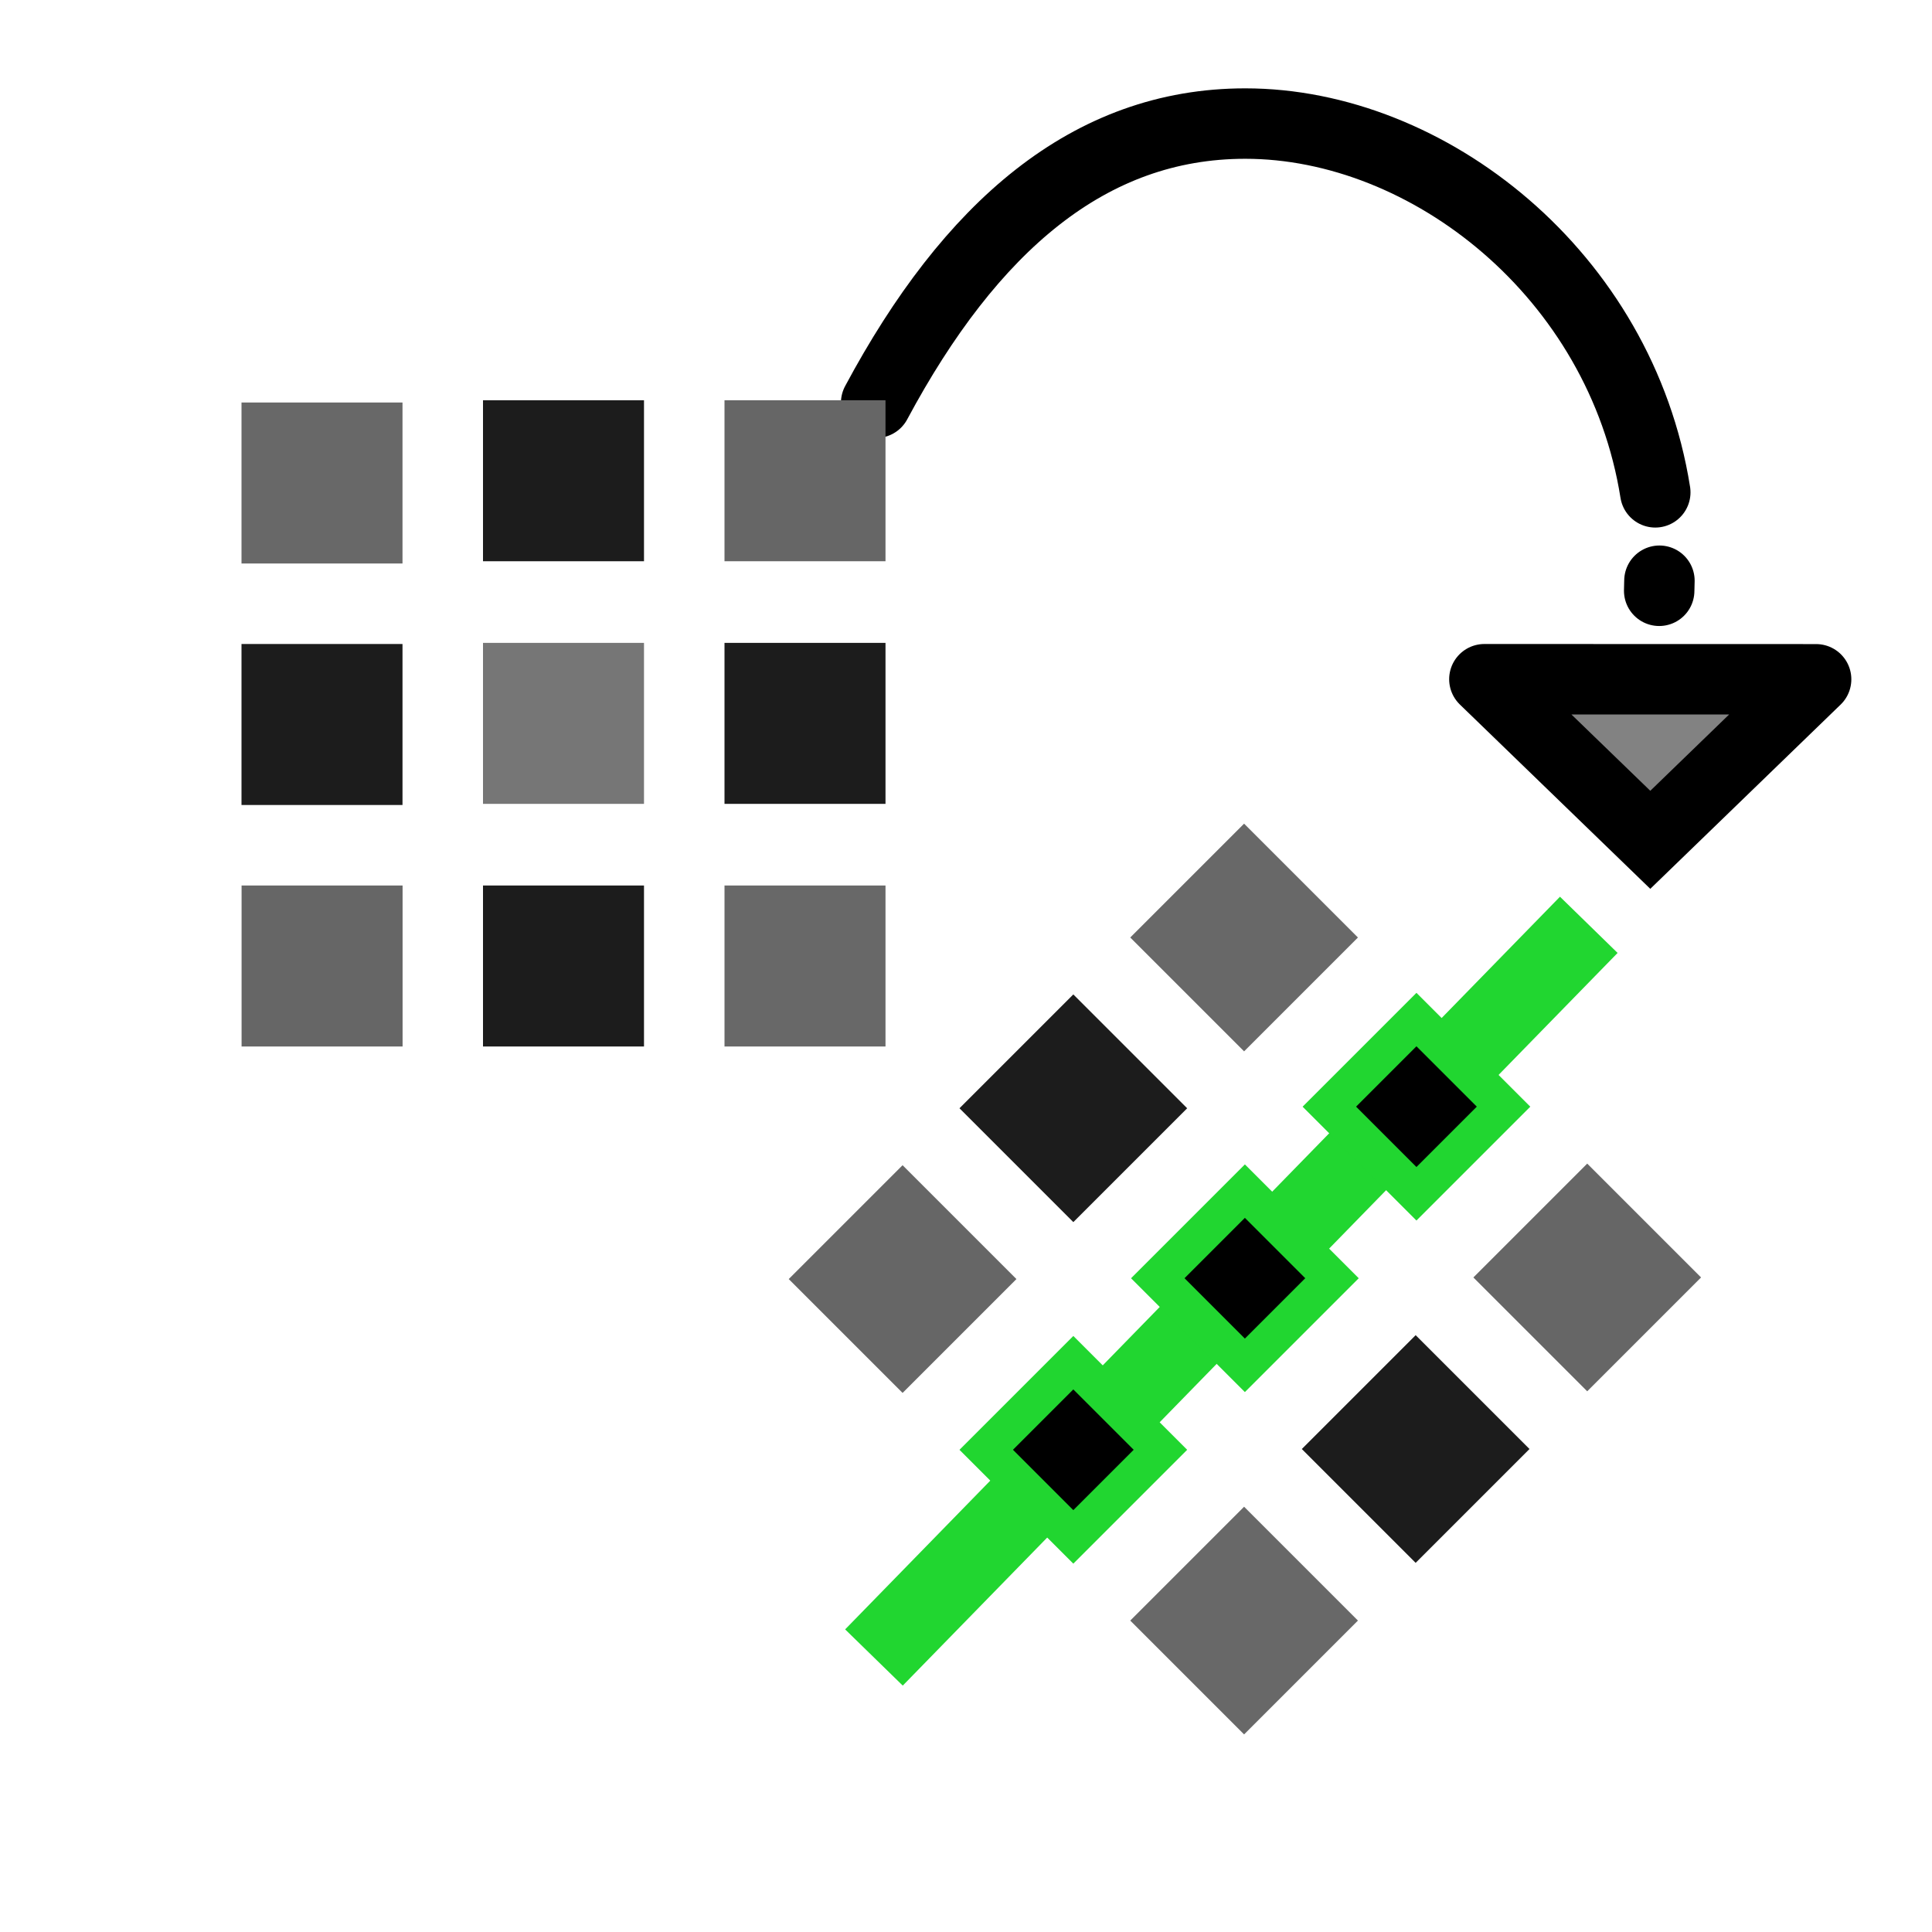 <?xml version="1.0" encoding="UTF-8" standalone="no"?>
<!-- Created with Inkscape (http://www.inkscape.org/) -->

<svg
   width="48"
   height="48"
   viewBox="0 0 48 48"
   version="1.1"
   id="svg1"
   xml:space="preserve"
   inkscape:version="1.3 (0e150ed, 2023-07-21)"
   sodipodi:docname="RotateToVolumePlane.svg"
   inkscape:export-filename="PNG/SlicerUpArrowV1-24.png"
   inkscape:export-xdpi="48"
   inkscape:export-ydpi="48"
   xmlns:inkscape="http://www.inkscape.org/namespaces/inkscape"
   xmlns:sodipodi="http://sodipodi.sourceforge.net/DTD/sodipodi-0.dtd"
   xmlns="http://www.w3.org/2000/svg"
   xmlns:svg="http://www.w3.org/2000/svg"><sodipodi:namedview
     id="namedview1"
     pagecolor="#ffffff"
     bordercolor="#111111"
     borderopacity="1"
     inkscape:showpageshadow="0"
     inkscape:pageopacity="0"
     inkscape:pagecheckerboard="1"
     inkscape:deskcolor="#d1d1d1"
     inkscape:document-units="px"
     showgrid="true"
     inkscape:zoom="6.1141574"
     inkscape:cx="23.388341"
     inkscape:cy="14.965267"
     inkscape:window-width="1384"
     inkscape:window-height="773"
     inkscape:window-x="31"
     inkscape:window-y="25"
     inkscape:window-maximized="0"
     inkscape:current-layer="DarkThemeEnabledLayer"
     showguides="true"><inkscape:grid
       id="grid1"
       units="px"
       originx="0"
       originy="0"
       spacingx="2"
       spacingy="2"
       empcolor="#0099e5"
       empopacity="0.302"
       color="#0099e5"
       opacity="0.149"
       empspacing="1"
       dotted="false"
       gridanglex="30"
       gridanglez="30"
       visible="true" /></sodipodi:namedview><defs
     id="defs1" /><g
     id="DarkThemeEnabledLayer"
     inkscape:label="EnabledLayer"
     inkscape:groupmode="layer"
     style="display:inline"
     sodipodi:insensitive="true"><path
       id="path11"
       style="display:inline;fill:none;stroke:#000000;stroke-width:1.75;stroke-linecap:round;stroke-dasharray:none;stroke-dashoffset:0.4;paint-order:fill markers stroke"
       d="M 41.125,12.232 C 40.267,6.823 35.486,3.07 30.939,3.07 v 0 c -3.88,7e-7 -6.83,2.567 -9.171,6.936"
       sodipodi:nodetypes="cssc" /><path
       style="fill:none;stroke:#000000;stroke-width:1.75;stroke-linecap:round;stroke-linejoin:miter;stroke-dasharray:none;stroke-opacity:1"
       d="m 41.228,14.428 -0.006,0.25"
       id="path20"
       sodipodi:nodetypes="cc" /><path
       style="display:inline;fill:none;stroke:#21d630;stroke-width:2;stroke-linecap:butt;stroke-linejoin:miter;stroke-dasharray:none;stroke-opacity:1"
       d="M 39.473,22.977 21.713,41.18"
       id="path24-8-1"
       sodipodi:nodetypes="cc" /><g
       id="g28"><rect
         style="fill:#666666;fill-opacity:1;stroke:none;stroke-width:2;stroke-linecap:round;stroke-linejoin:miter;stroke-dasharray:none;stroke-opacity:1;paint-order:fill markers stroke"
         id="rect27"
         width="4"
         height="4"
         x="6.002"
         y="22" /><rect
         style="display:inline;fill:#000000;fill-opacity:0.888;stroke:none;stroke-width:2;stroke-linecap:round;stroke-linejoin:miter;stroke-dasharray:none;stroke-opacity:1;paint-order:fill markers stroke"
         id="rect27-7"
         width="4"
         height="4"
         x="12"
         y="22" /><rect
         style="display:inline;fill:#000000;fill-opacity:0.888;stroke:none;stroke-width:2;stroke-linecap:round;stroke-linejoin:miter;stroke-dasharray:none;stroke-opacity:1;paint-order:fill markers stroke"
         id="rect27-5"
         width="4"
         height="4"
         x="6"
         y="16" /><rect
         style="display:inline;fill:#666666;fill-opacity:0.888;stroke:none;stroke-width:2;stroke-linecap:round;stroke-linejoin:miter;stroke-dasharray:none;stroke-opacity:1;paint-order:fill markers stroke"
         id="rect27-7-2"
         width="4"
         height="4"
         x="12"
         y="15.972" /><rect
         style="display:inline;fill:#666666;fill-opacity:0.988;stroke:none;stroke-width:2;stroke-linecap:round;stroke-linejoin:miter;stroke-dasharray:none;stroke-opacity:1;paint-order:fill markers stroke"
         id="rect27-0"
         width="4"
         height="4"
         x="18"
         y="22" /><rect
         style="display:inline;fill:#000000;fill-opacity:0.888;stroke:none;stroke-width:2;stroke-linecap:round;stroke-linejoin:miter;stroke-dasharray:none;stroke-opacity:1;paint-order:fill markers stroke"
         id="rect27-0-6"
         width="4"
         height="4"
         x="18"
         y="15.972" /><rect
         style="display:inline;fill:#666666;fill-opacity:0.988;stroke:none;stroke-width:2;stroke-linecap:round;stroke-linejoin:miter;stroke-dasharray:none;stroke-opacity:1;paint-order:fill markers stroke"
         id="rect27-3"
         width="4"
         height="4"
         x="6"
         y="10" /><rect
         style="display:inline;fill:#000000;fill-opacity:0.888;stroke:none;stroke-width:2;stroke-linecap:round;stroke-linejoin:miter;stroke-dasharray:none;stroke-opacity:1;paint-order:fill markers stroke"
         id="rect27-7-7"
         width="4"
         height="4"
         x="12"
         y="9.944" /><rect
         style="display:inline;fill:#666666;fill-opacity:1;stroke:none;stroke-width:2;stroke-linecap:round;stroke-linejoin:miter;stroke-dasharray:none;stroke-opacity:1;paint-order:fill markers stroke"
         id="rect27-0-7"
         width="4"
         height="4"
         x="18"
         y="9.944" /></g><rect
       style="fill:#666666;fill-opacity:1;stroke:none;stroke-width:2;stroke-linecap:round;stroke-linejoin:miter;stroke-dasharray:none;stroke-opacity:1;paint-order:fill markers stroke"
       id="rect27-50"
       width="4"
       height="4"
       x="36.327"
       y="4.614"
       transform="rotate(45)" /><rect
       style="display:inline;fill:#21d630;fill-opacity:1;stroke:none;stroke-width:2;stroke-linecap:round;stroke-linejoin:miter;stroke-dasharray:none;stroke-opacity:1;paint-order:fill markers stroke"
       id="rect27-7-6"
       width="4"
       height="4"
       x="42.326"
       y="4.614"
       transform="rotate(45)" /><rect
       style="display:inline;fill:#000000;fill-opacity:0.888;stroke:none;stroke-width:2;stroke-linecap:round;stroke-linejoin:miter;stroke-dasharray:none;stroke-opacity:1;paint-order:fill markers stroke"
       id="rect27-5-5"
       width="4"
       height="4"
       x="36.326"
       y="-1.386"
       transform="rotate(45)" /><rect
       style="display:inline;fill:#21d630;fill-opacity:1;stroke:none;stroke-width:2;stroke-linecap:round;stroke-linejoin:miter;stroke-dasharray:none;stroke-opacity:1;paint-order:fill markers stroke"
       id="rect27-7-2-5"
       width="4"
       height="4"
       x="42.326"
       y="-1.414"
       transform="rotate(45)" /><rect
       style="display:inline;fill:#666666;fill-opacity:0.988;stroke:none;stroke-width:2;stroke-linecap:round;stroke-linejoin:miter;stroke-dasharray:none;stroke-opacity:1;paint-order:fill markers stroke"
       id="rect27-0-8"
       width="4"
       height="4"
       x="48.326"
       y="4.614"
       transform="rotate(45)" /><rect
       style="display:inline;fill:#000000;fill-opacity:0.888;stroke:none;stroke-width:2;stroke-linecap:round;stroke-linejoin:miter;stroke-dasharray:none;stroke-opacity:1;paint-order:fill markers stroke"
       id="rect27-0-6-2"
       width="4"
       height="4"
       x="48.326"
       y="-1.414"
       transform="rotate(45)" /><rect
       style="display:inline;fill:#666666;fill-opacity:0.988;stroke:none;stroke-width:2;stroke-linecap:round;stroke-linejoin:miter;stroke-dasharray:none;stroke-opacity:1;paint-order:fill markers stroke"
       id="rect27-3-7"
       width="4"
       height="4"
       x="36.326"
       y="-7.386"
       transform="rotate(45)" /><rect
       style="display:inline;fill:#21d630;fill-opacity:1;stroke:none;stroke-width:2;stroke-linecap:round;stroke-linejoin:miter;stroke-dasharray:none;stroke-opacity:1;paint-order:fill markers stroke"
       id="rect27-7-7-4"
       width="4"
       height="4"
       x="42.326"
       y="-7.442"
       transform="rotate(45)" /><rect
       style="display:inline;fill:#666666;fill-opacity:1;stroke:none;stroke-width:2;stroke-linecap:round;stroke-linejoin:miter;stroke-dasharray:none;stroke-opacity:1;paint-order:fill markers stroke"
       id="rect27-0-7-4"
       width="4"
       height="4"
       x="48.326"
       y="-7.442"
       transform="rotate(45)" /><rect
       style="display:inline;fill:#000000;fill-opacity:1;stroke:none;stroke-width:2;stroke-linecap:round;stroke-linejoin:miter;stroke-dasharray:none;stroke-opacity:1;paint-order:fill markers stroke"
       id="rect27-7-6-7-7-6"
       width="2.121"
       height="2.121"
       x="43.265"
       y="5.553"
       transform="rotate(45)" /><rect
       style="display:inline;fill:#000000;fill-opacity:1;stroke:none;stroke-width:2;stroke-linecap:round;stroke-linejoin:miter;stroke-dasharray:none;stroke-opacity:1;paint-order:fill markers stroke"
       id="rect27-7-6-7-7-6-7"
       width="2.121"
       height="2.121"
       x="43.265"
       y="-0.475"
       transform="rotate(45)" /><rect
       style="display:inline;fill:#000000;fill-opacity:1;stroke:none;stroke-width:2;stroke-linecap:round;stroke-linejoin:miter;stroke-dasharray:none;stroke-opacity:1;paint-order:fill markers stroke"
       id="rect27-7-6-7-7-6-9"
       width="2.121"
       height="2.121"
       x="43.265"
       y="-6.503"
       transform="rotate(45)" /><path
       id="path1-84"
       style="display:inline;fill:#4d4d4d;fill-opacity:0.703;stroke:#000000;stroke-width:1.75;stroke-linecap:round;stroke-linejoin:miter;stroke-dasharray:none;stroke-opacity:1"
       d="M 45.121,16.877 36.879,16.875 m 8.242,0.002 -4.12,3.988 -4.122,-3.99" /></g></svg>
